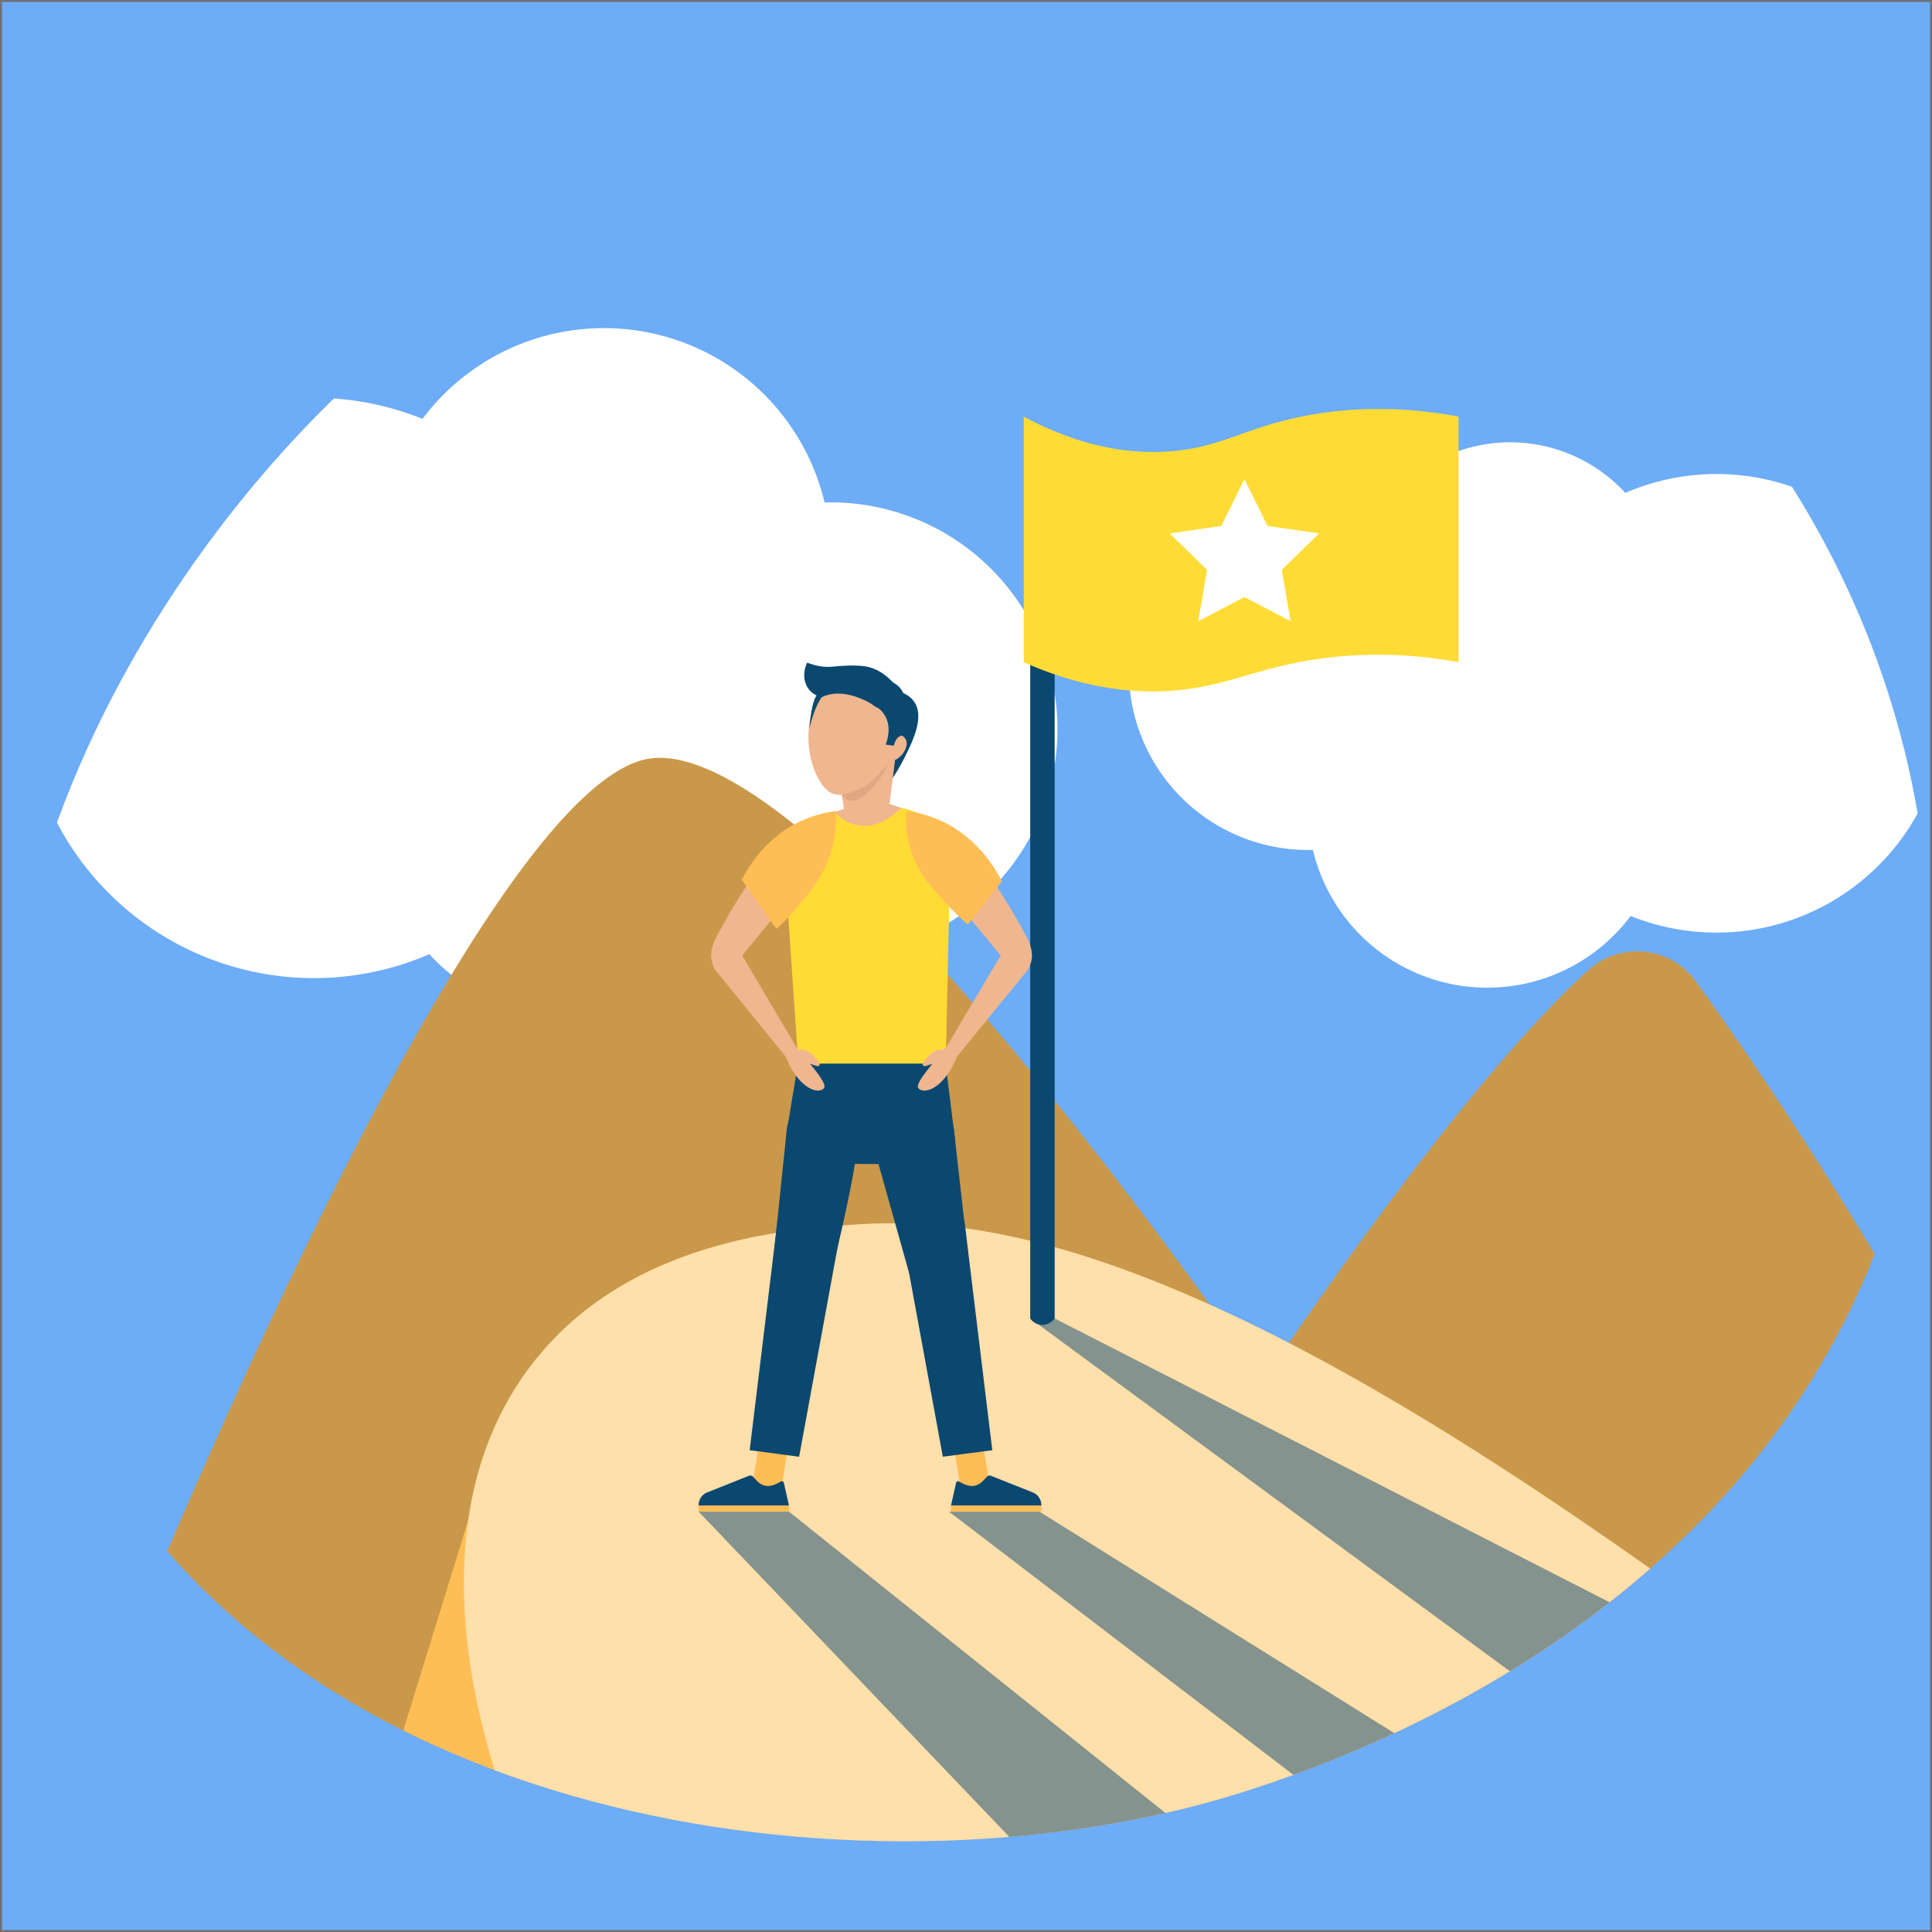 <svg xmlns="http://www.w3.org/2000/svg" xmlns:xlink="http://www.w3.org/1999/xlink" width="1001" height="1001" viewBox="0 0 1001 1001"><defs><clipPath id="a"><path d="M146.772,798.856C242.53,1019.5,534.983,1070,731.84,1020.364c38.65-9.746,313.182-83.972,373.192-344.3,42.127-182.75-41.495-370.318-182.984-469.5C724.016,67.749,466.014,139.5,317.718,264.35,183.517,377.33,60.482,600.027,146.772,798.856Z"/></clipPath></defs><g transform="translate(-604 -87)"><g transform="translate(604 87)" fill="#6dacf6" stroke="#707070" stroke-width="1"><rect width="1001" height="1001" stroke="none"/><rect x="0.5" y="0.5" width="1000" height="1000" fill="none"/></g><g transform="translate(487.96 3.119)"><g clip-path="url(#a)"><path d="M546.454,344.163c-1.067,0-2.122.052-3.182.081A117.483,117.483,0,0,0,334.949,300.91a150.332,150.332,0,1,0,3.526,277.355,102.435,102.435,0,0,0,158.934-9.856,117.487,117.487,0,1,0,49.045-224.246Z" fill="#fff"/></g><g clip-path="url(#a)"><path d="M793.769,524.272c.844,0,1.677-.041,2.515-.064A92.846,92.846,0,0,0,960.92,558.455a118.806,118.806,0,1,0-2.786-219.189,80.953,80.953,0,0,0-125.6,7.789,92.848,92.848,0,1,0-38.762,177.217Z" fill="#fff"/></g><g clip-path="url(#a)"><path d="M160.7,989.064s190.4-485.234,288.239-511.38c87.228-23.31,321.643,321.643,321.643,321.643s99.706-150.8,168.59-212.912a37.489,37.489,0,0,1,55.463,5.914c43.115,59.567,141.6,205.177,223.56,396.736H160.7Z" fill="#ffbe55"/></g><g clip-path="url(#a)"><path d="M160.7,989.064s190.4-485.234,288.239-511.38c87.228-23.31,321.643,321.643,321.643,321.643s99.706-150.8,168.59-212.912a37.489,37.489,0,0,1,55.463,5.914c43.115,59.567,141.6,205.177,223.56,396.736H160.7Z" fill="#282828" opacity="0.25"/></g><g clip-path="url(#a)"><path d="M375.85,815.778,304.476,1046.95h85.473Z" fill="#ffbe55"/></g><g clip-path="url(#a)"><path d="M1171.91,1046.95c-55.032-42.991-101.936-78.175-136.692-103.837-125.071-92.346-300.347-214.6-436.25-224.663a283.952,283.952,0,0,0-37.693-.233c-34.495,2.226-116.356,7.508-166.508,68.6-81.751,99.592-7.955,253.512-4.815,260.128Z" fill="#ffbe55"/></g><g clip-path="url(#a)"><path d="M1171.91,1046.95c-55.032-42.991-101.936-78.175-136.692-103.837-125.071-92.346-300.347-214.6-436.25-224.663a283.952,283.952,0,0,0-37.693-.233c-34.495,2.226-116.356,7.508-166.508,68.6-81.751,99.592-7.955,253.512-4.815,260.128Z" fill="#fff" opacity="0.5"/></g><g clip-path="url(#a)"><path d="M478.016,867.092l171.8,179.858H749.5L524.841,867.092Z" fill="#0b4870" opacity="0.5"/></g><g clip-path="url(#a)"><path d="M607.754,867.092,843.088,1046.95h99.683L654.579,867.092Z" fill="#0b4870" opacity="0.5"/></g><g clip-path="url(#a)"><path d="M649.813,766.986l301.93,222.078s80.371-19.262,144.92,0L662.486,766.986Z" fill="#0b4870" opacity="0.5"/></g><g clip-path="url(#a)"><path d="M649.813,766.986V321.532h12.672V766.986a8.226,8.226,0,0,1-6.889,3.38A7.989,7.989,0,0,1,649.813,766.986Z" fill="#0b4870"/></g><g clip-path="url(#a)"><path d="M577.431,488.581a85.841,85.841,0,0,0,6.422-10.548c4.485-8.721,11.4-22.158,5.977-30.381a12.914,12.914,0,0,0-5.713-4.624c-.234.73-.6,1.858-1.045,3.233-6.733,20.664-9.31,25.2-8.576,32.464A28.213,28.213,0,0,0,577.431,488.581Z" fill="#0b4870"/><path d="M576.249,479.407c-4.346,15.575-25.318,16.349-25.318,16.349" fill="#efb68f"/><path d="M553.3,502.944s-25.777,8.8-31.095,12.183c0,0,35.147,37.055,86.533-1.3-4.09-2.528-4.82-2.627-10.365-5.051-7.155-3.128-17.257-7.346-22.939-8.7Z" fill="#efb68f"/><path d="M552.188,495.66l1.636,10.687,22.425-.884,3.541-27.779h-5.374Z" fill="#efb68f"/><path d="M585.445,471.211a11.152,11.152,0,0,1-5.656,6.472c-7.772,3.86-9.578-6.01-6.222-10.5C577.561,461.83,587.816,463.791,585.445,471.211Z" fill="#efb68f"/><path d="M548.987,504.929s13.675,16.986,34.109-2.406c3.378.277,7.013,2.164,11.473,3.419a62.994,62.994,0,0,1,14.172,5.936l-2.7,123.1H529.684l-8.208-119.432c3.1-1.725,6.729-4.628,10.881-6.207A83.16,83.16,0,0,1,548.987,504.929Z" fill="#ffdc35"/><path d="M610.842,674.165c-5.577,8.242-11.239,10.833-14.788,11.794-1.095.3-4.592.384-11.579.687-5.383.233-10.985.356-16.88.343q-5.113-.012-10.036-.154c-10.384-.295-15.577-.386-17.6-.905-3.72-.956-10.255-3.826-16.541-14.388q3.031-18.279,6.062-36.559h76.507Z" fill="#0b4870"/><path d="M628.776,853.359l-6.06-37.581-14.962,2.036,6.027,37.538Z" fill="#ffbe55"/><path d="M611.4,852.215,608.741,864h46.825v-.344a7.037,7.037,0,0,0-4.011-6.353l-21.731-8.671a2.078,2.078,0,0,0-2.382.272c-2.808,2.964-5.893,7.792-14.466,2.554A1.076,1.076,0,0,0,611.4,852.215Z" fill="#0b4870"/><rect width="46.825" height="3.092" transform="translate(608.741 863.999)" fill="#ffbe55"/><path d="M588.193,747.445l30.463-4.026-8.384-74.306a18.685,18.685,0,0,0-21.015-16.428h0a34.674,34.674,0,0,0-21.663,21.424Q577.894,710.776,588.193,747.445Z" fill="#0b4870"/><path d="M604.533,838.641l25.632-3.388L615.909,717.879a16.513,16.513,0,0,0-18.556-14.371h0a16.513,16.513,0,0,0-14.134,19.033Z" fill="#0b4870"/><path d="M505.845,853.359l6.059-37.581,14.962,2.036-6.027,37.538Z" fill="#ffbe55"/><path d="M545.753,747.445l-29.788-4.026,7.709-74.306a18.684,18.684,0,0,1,21.014-16.428h0a19,19,0,0,1,5.085,1.466,21.514,21.514,0,0,1,7.683,6.215c3.3,4.551,3.419,10.128,3.09,14.577C559.744,685.783,554.589,712.467,545.753,747.445Z" fill="#0b4870"/><path d="M530.088,838.641l-25.632-3.388,14.256-117.374a16.513,16.513,0,0,1,18.556-14.371h0A16.513,16.513,0,0,1,551.4,722.541Z" fill="#0b4870"/><path d="M601.279,628.124a5.224,5.224,0,0,1,3.295-.236h0a3.124,3.124,0,0,1,4.853-.468l1.019,1.012a4.067,4.067,0,0,1,.4,5.133l-.064.09a33.75,33.75,0,0,1-6.4,10.042c-5.738,6.153-10.976,6.032-12.549,3.9-1.486-2.016,4.943-9.65,7.3-12.516l-3.639,1.172a1.045,1.045,0,0,1-1.222-.5,1.34,1.34,0,0,1,.129-1.535l2.856-3.283A9.34,9.34,0,0,1,601.279,628.124Z" fill="#efb68f"/><path d="M606.21,626.642l29.758-50.171c2.6-4.322,8.018-5.085,11.5-1.621h0a9.325,9.325,0,0,1,.7,12.057l-36.62,44.8Z" fill="#efb68f"/><path d="M615.069,520.089c7.422,10.013,17.506,20.516,32.266,48.1,1.563,2.922,4.435,8.457,2.964,13.95a12.069,12.069,0,0,1-3.18,5.406,16.756,16.756,0,0,1-6.483-2.407,19.9,19.9,0,0,1-6.231-6.346L594.277,530.4c-3.691-4.8-3.154-12.037,1.173-15.807C599.478,511.084,611.7,515.55,615.069,520.089Z" fill="#efb68f"/><path d="M585.511,504.1a61.646,61.646,0,0,1,17.373,4.762c19.441,8.578,28.912,25.014,32.26,31.655q-8.824,11.184-17.65,22.369a134.572,134.572,0,0,1-11.341-11.017c-7.335-8.013-13.7-14.969-17.52-25.339A54.648,54.648,0,0,1,585.511,504.1Z" fill="#ffbe55"/><path d="M533.623,628.124a5.165,5.165,0,0,0-3.276-.236h0a3.1,3.1,0,0,0-4.825-.468l-1.013,1.012a4.086,4.086,0,0,0-.4,5.133l.063.09a33.8,33.8,0,0,0,6.366,10.042c5.705,6.153,10.913,6.032,12.476,3.9,1.477-2.016-4.915-9.65-7.256-12.516l3.618,1.172a1.037,1.037,0,0,0,1.215-.5,1.348,1.348,0,0,0-.128-1.535l-2.84-3.283A9.27,9.27,0,0,0,533.623,628.124Z" fill="#efb68f"/><path d="M528.721,626.642l-29.585-50.171c-2.587-4.322-7.972-5.085-11.433-1.621h0a9.366,9.366,0,0,0-.692,12.057l36.408,44.8Z" fill="#efb68f"/><path d="M519.914,520.089c-7.379,10.013-17.4,20.516-32.079,48.1-1.554,2.922-4.409,8.457-2.947,13.95a12.088,12.088,0,0,0,3.162,5.406,16.591,16.591,0,0,0,6.445-2.407,19.856,19.856,0,0,0,6.2-6.346l39.9-48.394c3.67-4.8,3.136-12.037-1.167-15.807C535.414,511.083,523.259,515.55,519.914,520.089Z" fill="#efb68f"/><path d="M549.336,504.1a61.071,61.071,0,0,0-17.373,4.762c-18.944,8.391-28.245,24.281-31.57,30.779l17.951,25.514a125.384,125.384,0,0,0,10.045-10.369c6.428-7.448,13.7-15.869,17.826-28.256A63.352,63.352,0,0,0,549.336,504.1Z" fill="#ffbe55"/><path d="M522.181,852.215,524.841,864H478.016v-.344a7.037,7.037,0,0,1,4.011-6.353l21.731-8.671a2.078,2.078,0,0,1,2.382.272c2.808,2.964,5.892,7.792,14.466,2.554A1.076,1.076,0,0,1,522.181,852.215Z" fill="#0b4870"/><rect width="46.825" height="3.092" transform="translate(524.841 867.092) rotate(180)" fill="#ffbe55"/><path d="M552.188,495.66a7.159,7.159,0,0,0,3.891,3.038c5.558,1.491,11.9-6.442,14.446-9.631a40.783,40.783,0,0,0,5.723-9.66C575.035,481.371,573.438,483.529,552.188,495.66Z" fill="#e0a882"/><path d="M579.509,443.015c-8.389-10.267-27.059-12.114-36.327-4.021-4.206,3.672-5.342,8.4-7.018,15.379-.512,2.133-4.116,18.114,3.851,32.834,3.083,5.7,5.762,7.255,7.631,7.908,3.768,1.315,7.363-.019,10.681-1.17a30.9,30.9,0,0,0,12.344-8.173C577.868,478.17,590.542,456.519,579.509,443.015Z" fill="#efb68f"/><path d="M568.227,449.03s12.383,4.812,6.728,20.637l4.214.572s.9-6.265,6.407-5.324c0,0,4.455-22.007-6.772-27.359Z" fill="#0b4870"/><path d="M568.227,449.03s-14.5-9.8-26.472-3.872a11.97,11.97,0,0,1-6.531-4.009c-2.955-3.684-3.307-9.121-.964-13.937a41.266,41.266,0,0,0,5.155,1.573,26.953,26.953,0,0,0,9.227.378c4.032-.323,11.549-.924,16.853.2,3.493.744,8.224,2.706,13.309,8.188a7.8,7.8,0,1,1-10.577,11.474Z" fill="#0b4870"/><path d="M541.755,445.159s-4.006,5.229-6.349,16.351c0,0,1.052-17.364,5.006-18.242S541.755,445.159,541.755,445.159Z" fill="#0b4870"/></g><g clip-path="url(#a)"><path d="M871.754,426.973a226.91,226.91,0,0,0-65.008-2.646c-39.276,4.134-54.8,16.453-88.257,17.693-16.906.626-41.536-1.46-72.02-15.046V299.73c20.384,10.953,46.847,20.466,76.844,17.917,25.756-2.188,37.29-11.839,67.181-17.917,20.216-4.11,47.385-6.293,81.26,0Z" fill="#ffdc35"/></g><g clip-path="url(#a)"><path d="M760.8,332.126l11.965,24.245,26.756,3.887L780.163,379.13l4.571,26.647L760.8,393.2l-23.93,12.581,4.57-26.647-19.36-18.872,26.755-3.887Z" fill="#fff"/></g></g></g></svg>